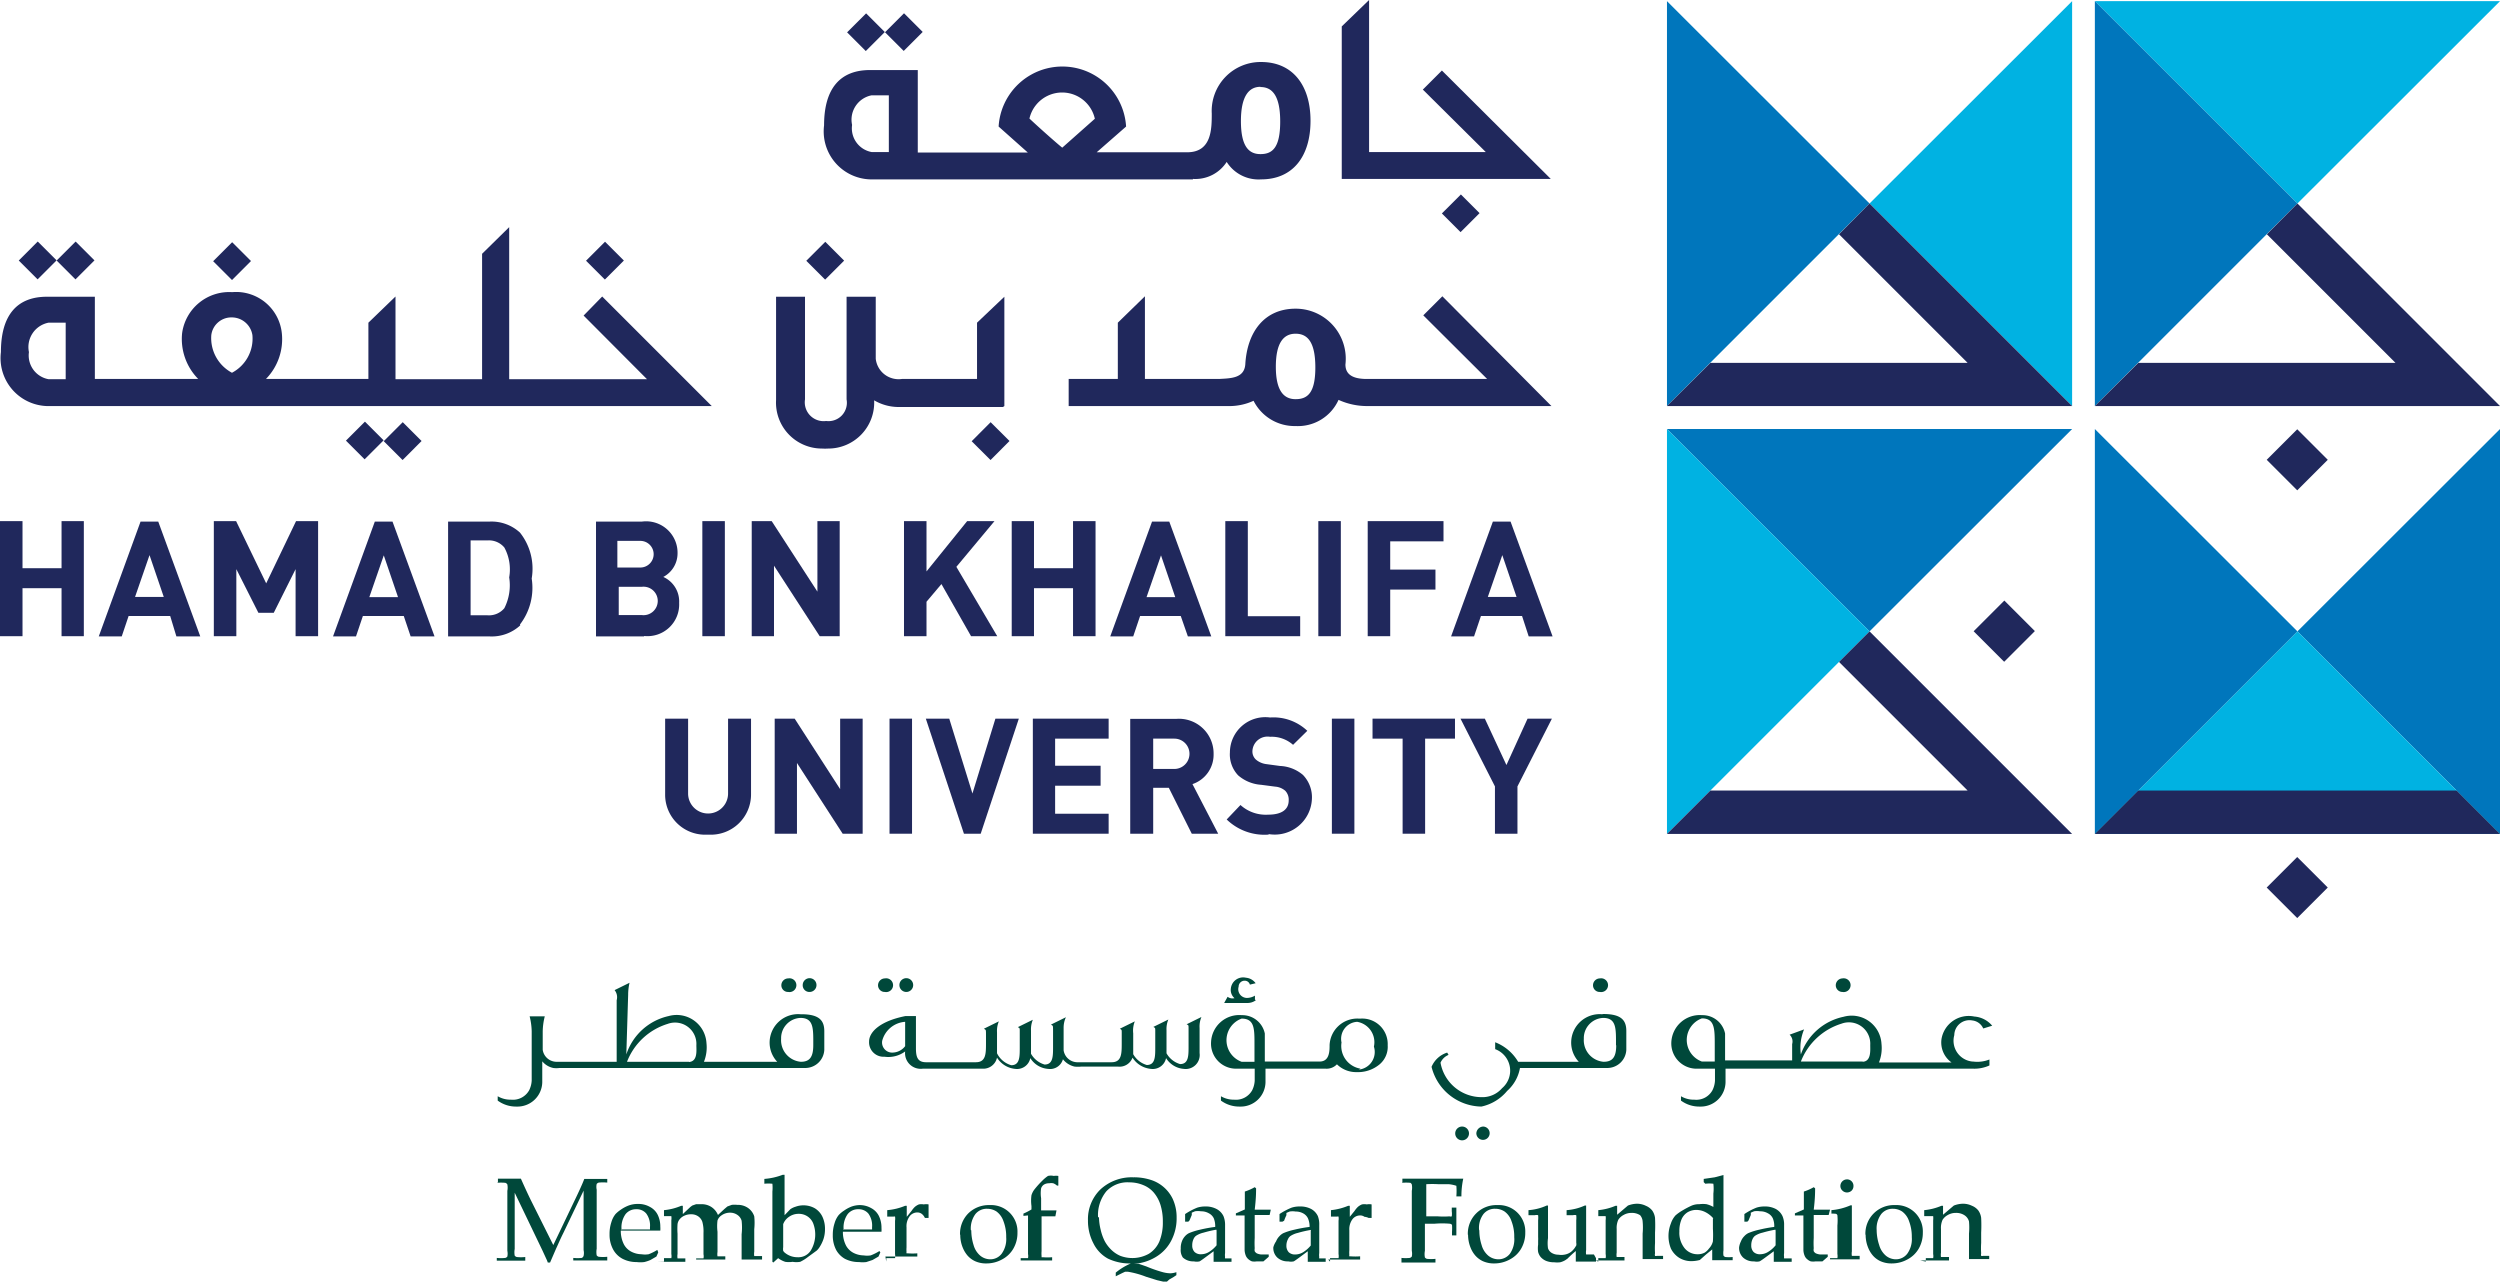 <svg id="Layer_1" data-name="Layer 1" xmlns="http://www.w3.org/2000/svg" viewBox="0 0 108.85 55.8"><defs><style>.cls-1{fill:#00b2e2;}.cls-2{fill:#0076bc;}.cls-3{fill:#20285c;}.cls-4{fill:#00483a;}</style></defs><title>hbku</title><polygon class="cls-1" points="90.22 17.68 90.22 17.68 90.22 0.05 81.4 8.86 90.22 17.68"/><polygon class="cls-2" points="72.58 0.05 72.58 17.68 81.4 8.86 72.58 0.05"/><polygon class="cls-1" points="108.85 0.05 91.21 0.05 100.03 8.86 108.85 0.05"/><polygon class="cls-2" points="91.21 0.05 91.21 17.68 100.03 8.86 91.21 0.05"/><polygon class="cls-2" points="108.85 36.31 108.85 36.31 108.85 18.68 100.03 27.49 108.85 36.31"/><polygon class="cls-1" points="100.03 27.49 91.21 36.31 108.85 36.31 100.03 27.49"/><polygon class="cls-2" points="91.21 18.68 91.21 36.31 100.03 27.49 91.21 18.68"/><polygon class="cls-2" points="90.22 18.68 72.58 18.68 81.4 27.49 90.22 18.68"/><polygon class="cls-1" points="72.58 18.68 72.58 36.31 81.4 27.49 72.58 18.68"/><polygon class="cls-3" points="104.3 15.8 93.1 15.8 91.21 17.68 108.85 17.68 100.03 8.86 98.7 10.2 104.3 15.8"/><polygon class="cls-3" points="85.67 15.8 74.47 15.8 72.58 17.68 90.22 17.68 81.4 8.86 80.07 10.2 85.67 15.8"/><polygon class="cls-3" points="85.67 34.42 74.47 34.42 72.58 36.31 90.22 36.31 81.4 27.49 80.07 28.82 85.67 34.42"/><polygon class="cls-3" points="106.96 34.42 93.1 34.42 91.21 36.31 108.85 36.31 106.96 34.42"/><rect class="cls-3" x="119.67" y="37.65" width="1.88" height="1.88" transform="translate(-12.53 96.68) rotate(-45.02)"/><rect class="cls-3" x="106.92" y="26.5" width="1.89" height="1.88" transform="translate(-8.41 84.35) rotate(-45)"/><rect class="cls-3" x="119.68" y="19.03" width="1.88" height="1.88" transform="translate(0.61 91.19) rotate(-45)"/><polygon class="cls-3" points="2.68 27.7 2.68 25.61 0.98 25.61 0.98 27.7 0 27.7 0 22.69 0.98 22.69 0.98 24.74 2.68 24.74 2.68 22.69 3.65 22.69 3.65 27.7 2.68 27.7"/><path class="cls-3" d="M28.27,27.66L28,26.77H26.19l-0.3.89h-1l1.82-5h0.77l1.83,5h-1ZM27.1,24.12l-0.63,1.82h1.25Z" transform="translate(-20.59 0.05)"/><polygon class="cls-3" points="12.87 27.7 12.87 24.78 11.92 26.68 11.25 26.68 10.29 24.78 10.29 27.7 9.31 27.7 9.31 22.69 10.28 22.69 11.59 25.4 12.89 22.69 13.85 22.69 13.85 27.7 12.87 27.7"/><path class="cls-3" d="M38.47,27.66l-0.3-.89H36.39l-0.3.89h-1l1.82-5h0.77l1.83,5h-1Zm-1.17-3.53-0.63,1.82h1.25Z" transform="translate(-20.59 0.05)"/><path class="cls-3" d="M43.24,27.18a1.83,1.83,0,0,1-1.32.48H40.1v-5h1.81a1.83,1.83,0,0,1,1.32.48,2.53,2.53,0,0,1,.51,2,2.62,2.62,0,0,1-.51,2m-0.68-3.35a0.87,0.87,0,0,0-.73-0.31H41.08v3.26h0.74a0.87,0.87,0,0,0,.73-0.31,2.21,2.21,0,0,0,.21-1.34,2,2,0,0,0-.21-1.3" transform="translate(-20.59 0.05)"/><path class="cls-3" d="M48.64,27.66h-2.1v-5h2a1.37,1.37,0,0,1,1.55,1.41,1.16,1.16,0,0,1-.62,1,1.17,1.17,0,0,1,.69,1.13,1.38,1.38,0,0,1-1.53,1.44m-0.16-4.14h-1v1.16h1a0.58,0.58,0,1,0,0-1.16m0.06,2h-1v1.23h1a0.62,0.62,0,1,0,0-1.23" transform="translate(-20.59 0.05)"/><rect class="cls-3" x="30.58" y="22.69" width="0.98" height="5.01"/><polygon class="cls-3" points="35.69 27.7 33.7 24.63 33.7 27.7 32.73 27.7 32.73 22.69 33.6 22.69 35.59 25.76 35.59 22.69 36.56 22.69 36.56 27.7 35.69 27.7"/><polygon class="cls-3" points="42.28 27.7 40.99 25.43 40.34 26.2 40.34 27.7 39.36 27.7 39.36 22.69 40.34 22.69 40.34 24.88 42.11 22.69 43.3 22.69 41.64 24.68 43.42 27.7 42.28 27.7"/><polygon class="cls-3" points="46.72 27.7 46.72 25.61 45.02 25.61 45.02 27.7 44.05 27.7 44.05 22.69 45.02 22.69 45.02 24.74 46.72 24.74 46.72 22.69 47.7 22.69 47.7 27.7 46.72 27.7"/><path class="cls-3" d="M72.31,27.66L72,26.77H70.23l-0.3.89h-1l1.82-5H71.5l1.83,5h-1Zm-1.17-3.53-0.63,1.82h1.25Z" transform="translate(-20.59 0.05)"/><polygon class="cls-3" points="53.35 27.7 53.35 22.69 54.33 22.69 54.33 26.83 56.61 26.83 56.61 27.7 53.35 27.7"/><rect class="cls-3" x="57.4" y="22.69" width="0.98" height="5.01"/><polygon class="cls-3" points="60.53 23.57 60.53 24.8 62.5 24.8 62.5 25.67 60.53 25.67 60.53 27.7 59.55 27.7 59.55 22.69 62.85 22.69 62.85 23.57 60.53 23.57"/><path class="cls-3" d="M87.15,27.66l-0.29-.89H85.07l-0.3.89h-1l1.82-5h0.77l1.83,5h-1ZM86,24.12l-0.63,1.82h1.25Z" transform="translate(-20.59 0.05)"/><path class="cls-3" d="M51.39,36.29a1.74,1.74,0,0,1-1.84-1.76V31.24h1V34.5a0.87,0.87,0,1,0,1.74,0V31.24h1v3.29a1.75,1.75,0,0,1-1.85,1.76" transform="translate(-20.59 0.05)"/><polygon class="cls-3" points="36.69 36.3 34.7 33.22 34.7 36.3 33.73 36.3 33.73 31.29 34.6 31.29 36.58 34.36 36.58 31.29 37.56 31.29 37.56 36.3 36.69 36.3"/><rect class="cls-3" x="38.73" y="31.29" width="0.98" height="5.01"/><polygon class="cls-3" points="42.7 36.3 41.97 36.3 40.31 31.29 41.33 31.29 42.34 34.55 43.34 31.29 44.36 31.29 42.7 36.3"/><polygon class="cls-3" points="44.97 36.3 44.97 31.29 48.27 31.29 48.27 32.16 45.94 32.16 45.94 33.34 47.92 33.34 47.92 34.21 45.94 34.21 45.94 35.43 48.27 35.43 48.27 36.3 44.97 36.3"/><path class="cls-3" d="M72.48,36.25l-1-2H70.8v2h-1v-5h2a1.51,1.51,0,0,1,1.63,1.53,1.35,1.35,0,0,1-.92,1.31l1.12,2.16H72.48Zm-0.76-4.14H70.8v1.32h0.92a0.66,0.66,0,1,0,0-1.32" transform="translate(-20.59 0.05)"/><path class="cls-3" d="M75.8,36.29A2.36,2.36,0,0,1,74,35.63L74.6,35a1.64,1.64,0,0,0,1.21.42c0.58,0,.89-0.22.89-0.62a0.56,0.56,0,0,0-.15-0.42,0.76,0.76,0,0,0-.44-0.18l-0.61-.08a1.7,1.7,0,0,1-1-.41,1.32,1.32,0,0,1-.36-1,1.54,1.54,0,0,1,1.75-1.52,2.14,2.14,0,0,1,1.62.58l-0.62.61a1.4,1.4,0,0,0-1-.35,0.66,0.66,0,0,0-.77.63,0.48,0.48,0,0,0,.15.36,0.86,0.86,0,0,0,.46.2l0.59,0.08a1.65,1.65,0,0,1,1,.39,1.4,1.4,0,0,1,.39,1.06,1.62,1.62,0,0,1-1.86,1.52" transform="translate(-20.59 0.05)"/><rect class="cls-3" x="57.99" y="31.29" width="0.98" height="5.01"/><polygon class="cls-3" points="62.05 32.16 62.05 36.3 61.07 36.3 61.07 32.16 59.76 32.16 59.76 31.29 63.35 31.29 63.35 32.16 62.05 32.16"/><polygon class="cls-3" points="66.07 34.24 66.07 36.3 65.09 36.3 65.09 34.24 63.59 31.29 64.65 31.29 65.59 33.31 66.51 31.29 67.57 31.29 66.07 34.24"/><path class="cls-3" d="M46.81,12.86L46,13.69l2.76,2.77h-6V9.84L41.58,11v5.46H37.81v-3.6L36.63,14v2.45H32.17a2.48,2.48,0,0,0,.69-2,2,2,0,0,0-2.16-1.78,2.07,2.07,0,0,0-2.18,1.78,2.48,2.48,0,0,0,.7,2h-4.5V12.87H22.63c-1.29,0-2,.79-2,2.41a2.09,2.09,0,0,0,2,2.35H51.58Zm-23.36,3.6H22.7a1.05,1.05,0,0,1-.85-1.18A1.08,1.08,0,0,1,22.7,14h0.75v2.47Zm7.24-.28a1.71,1.71,0,0,1-.9-1.64,0.88,0.88,0,0,1,.9-0.77,0.91,0.91,0,0,1,.89.77,1.68,1.68,0,0,1-.89,1.64" transform="translate(-20.59 0.05)"/><rect class="cls-3" x="46.35" y="10.72" width="1.17" height="1.16" transform="translate(-14.83 36.56) rotate(-45.02)"/><rect class="cls-3" x="37.54" y="18.58" width="1.17" height="1.16" transform="translate(-22.97 32.63) rotate(-45.02)"/><rect class="cls-3" x="35.89" y="18.56" width="1.17" height="1.15" transform="translate(-23.44 31.44) rotate(-45)"/><rect class="cls-3" x="30.11" y="10.74" width="1.17" height="1.16" transform="translate(-19.6 25.08) rotate(-45.02)"/><rect class="cls-3" x="23.3" y="10.72" width="1.17" height="1.16" transform="translate(-21.59 20.24) rotate(-45)"/><rect class="cls-3" x="21.65" y="10.72" width="1.17" height="1.16" transform="translate(-22.07 19.08) rotate(-45.02)"/><path class="cls-3" d="M72.53,7.74A1.62,1.62,0,0,0,74,7a1.64,1.64,0,0,0,1.5.76c1.38,0,2.15-1,2.15-2.55s-0.78-2.56-2.15-2.56a2.13,2.13,0,0,0-2.15,2.24c0,0.67,0,1.69-1.07,1.69H68.34l1.28-1.12a2.78,2.78,0,0,0-5.55,0l1.27,1.13H60.55V3H58.47c-1.29,0-2,.79-2,2.41a2.09,2.09,0,0,0,2,2.35H72.53Zm2.94-4c0.51,0,.86.37,0.86,1.5S76,6.66,75.47,6.66s-0.85-.37-0.85-1.44,0.34-1.49.85-1.49M59.28,6.57H58.54a1.05,1.05,0,0,1-.85-1.18,1.08,1.08,0,0,1,.85-1.29h0.75V6.57Zm6.13-1.45a1.46,1.46,0,0,1,2.85,0L66.84,6.38c-0.32-.26-1.07-0.93-1.43-1.27" transform="translate(-20.59 0.05)"/><polygon class="cls-3" points="67.52 7.79 62.78 3.07 61.95 3.9 64.69 6.62 59.61 6.62 59.61 0 58.42 1.15 58.42 7.79 67.52 7.79"/><rect class="cls-3" x="83.61" y="8.67" width="1.17" height="1.15" transform="translate(-2.5 62.25) rotate(-44.97)"/><path class="cls-3" d="M83.39,12.85l-0.83.83,2.78,2.77H80.1c-0.62,0-.93-0.2-0.93-0.63A2.18,2.18,0,0,0,77,13.39c-1.35,0-2.11,1-2.19,2.43-0.05.61-.65,0.6-1.14,0.63H70.44v-3.6L69.26,14v2.45H67.12v1.18h6.94a2.52,2.52,0,0,0,1.11-.23A2,2,0,0,0,77,18.5a1.94,1.94,0,0,0,1.87-1.14,3,3,0,0,0,1.27.27h8ZM77,17.33c-0.51,0-.86-0.36-0.86-1.41s0.34-1.44.86-1.44,0.86,0.36.86,1.47-0.34,1.38-.86,1.38" transform="translate(-20.59 0.05)"/><path class="cls-3" d="M64.32,17.63V12.87L63.13,14v2.45H59.86a1,1,0,0,1-1.14-.88V12.87H57.45v4.47a0.8,0.8,0,0,1-.89.94,0.82,0.82,0,0,1-.92-0.94V12.87H54.38v4.5a2,2,0,0,0,2,2.11,2.25,2.25,0,0,0,.27,0,2,2,0,0,0,2-2.1v0a2.11,2.11,0,0,0,1,.29h4.61Z" transform="translate(-20.59 0.05)"/><rect class="cls-3" x="55.94" y="10.72" width="1.17" height="1.16" transform="translate(-12.03 43.33) rotate(-45)"/><rect class="cls-3" x="63.14" y="18.58" width="1.17" height="1.16" transform="translate(-15.44 50.79) rotate(-45.07)"/><rect class="cls-3" x="59.36" y="0.78" width="1.17" height="1.15" transform="translate(-3.97 42.85) rotate(-45.03)"/><rect class="cls-3" x="57.71" y="0.78" width="1.17" height="1.15" transform="translate(-4.49 41.65) rotate(-44.98)"/><path class="cls-4" d="M54.91,43.14a0.3,0.3,0,1,0,0-.59,0.3,0.3,0,0,0-.3.29,0.29,0.29,0,0,0,.3.3" transform="translate(-20.59 0.05)"/><path class="cls-4" d="M55.44,44.11A1.24,1.24,0,0,0,54.1,45.3a1.22,1.22,0,0,0,.33.88H51.24a1.69,1.69,0,0,0,.11-0.81,1.3,1.3,0,0,0-1.65-1.18,2.51,2.51,0,0,0-1.84,1.67l0.08-2.6A2.29,2.29,0,0,1,48,42.74l-0.65.32a0.49,0.49,0,0,1,.09.44v2.68H44.8a0.61,0.61,0,0,1-.58-0.52V44.85a2.84,2.84,0,0,1,.09-0.65H43.65a2.9,2.9,0,0,1,.09.65V47a1.08,1.08,0,0,1-.11.42,0.81,0.81,0,0,1-.79.41,1.1,1.1,0,0,1-.58-0.15v0.19a1.34,1.34,0,0,0,.82.26,1.08,1.08,0,0,0,1.12-1.06V46.16a0.85,0.85,0,0,0,.48.29,1,1,0,0,0,.27,0H55.63a0.83,0.83,0,0,0,.85-0.79V44.85c0-.46-0.21-0.74-1-0.74m-4.89,2.07h-2.7a2.77,2.77,0,0,1,1.77-1.65,0.93,0.93,0,0,1,1.25.93c0,0.23.06,0.7-.32,0.73M56,45.46c0,0.53-.17.72-0.54,0.72a0.94,0.94,0,0,1-.86-1,0.88,0.88,0,0,1,.84-0.91c0.59,0,.56.48,0.56,1.19" transform="translate(-20.59 0.05)"/><path class="cls-4" d="M55.84,43.14a0.3,0.3,0,1,0-.3-0.3,0.29,0.29,0,0,0,.3.3" transform="translate(-20.59 0.05)"/><path class="cls-4" d="M60.05,43.14a0.3,0.3,0,1,0-.3-0.3,0.3,0.3,0,0,0,.3.3" transform="translate(-20.59 0.05)"/><path class="cls-4" d="M59.12,43.14a0.3,0.3,0,1,0,0-.59,0.3,0.3,0,0,0-.3.29,0.29,0.29,0,0,0,.3.3" transform="translate(-20.59 0.05)"/><path class="cls-4" d="M72.25,44.54c0.1,0.07.09,0,.09,0.31v0.66c0,0.41,0,.77-0.37.77a1,1,0,0,1-.59-0.47v-1a1.08,1.08,0,0,1,.08-0.47v0l-0.65.32v0c0.09,0.07.08,0,.08,0.31v0.58c0,0.41,0,.77-0.37.77a1,1,0,0,1-.59-0.47c0-.06,0,0,0-0.91A1.08,1.08,0,0,1,70,44.42v0l-0.65.32v0c0.09,0.07.08,0,.08,0.31v0.32c0,0.45,0,.83-0.44.83H67.48a0.61,0.61,0,0,1-.58-0.52V44.71A1.08,1.08,0,0,1,67,44.24v0l-0.65.32v0c0.09,0.07.09,0,.09,0.31v0.66c0,0.41,0,.77-0.37.77a1,1,0,0,1-.59-0.47v-1a1.11,1.11,0,0,1,.08-0.48v0l-0.65.32v0c0.09,0.07.08,0,.08,0.31v0.58c0,0.41,0,.77-0.37.77A1,1,0,0,1,64,45.81c0-.06,0,0,0-0.91a1.09,1.09,0,0,1,.08-0.48v0l-0.65.32v0c0.09,0.07.09,0,.09,0.31v0.32c0,0.45,0,.83-0.44.83H60.91c-0.37,0-.44-0.23-0.44-0.61V44.19H60.33l-0.32,0c-1.06.21-1.58,0.67-1.58,1.11a0.63,0.63,0,0,0,.67.66A1.23,1.23,0,0,0,60,45.73a0.68,0.68,0,0,0,.77.75h2.59A0.61,0.61,0,0,0,64,46a1.05,1.05,0,0,0,.8.49,0.59,0.59,0,0,0,.65-0.47,1,1,0,0,0,.78.47,0.58,0.58,0,0,0,.64-0.42,0.89,0.89,0,0,0,.51.32,1.52,1.52,0,0,0,.29,0h1.6A0.6,0.6,0,0,0,69.9,46a1.06,1.06,0,0,0,.81.49,0.59,0.59,0,0,0,.65-0.47,1,1,0,0,0,.78.47,0.61,0.61,0,0,0,.68-0.69V44.71a1.08,1.08,0,0,1,.08-0.48v0l-0.65.32v0ZM60,45.5a0.71,0.71,0,0,1-.58.28A0.44,0.44,0,0,1,59,45.27a1.11,1.11,0,0,1,1-.83V45.5Z" transform="translate(-20.59 0.05)"/><path class="cls-4" d="M75.23,43.47V43.3a0.69,0.69,0,0,1-.36.1,0.38,0.38,0,0,1-.35-0.49,0.26,0.26,0,0,1,.27-0.26,0.23,0.23,0,0,1,.22.17l0.25-.06a0.58,0.58,0,0,0-.42-0.24,0.54,0.54,0,0,0-.66.48,0.47,0.47,0,0,0,.16.41,0.35,0.35,0,0,1-.3-0.06h0l-0.15.27h1a0.61,0.61,0,0,0,.38-0.12" transform="translate(-20.59 0.05)"/><path class="cls-4" d="M79.76,44.3a1.21,1.21,0,0,0-1.28,1.16v0.05c0,0.38-.09.66-0.44,0.66H75.66V44.95a1,1,0,0,0-1-.8,1.23,1.23,0,0,0-1.34,1.17,1.09,1.09,0,0,0,1.05,1.16h0.85V47a1.07,1.07,0,0,1-.11.42,0.81,0.81,0,0,1-.79.41,1.09,1.09,0,0,1-.57-0.15v0.19a1.34,1.34,0,0,0,.82.26,1.08,1.08,0,0,0,1.12-1.06V46.48h2.61a0.62,0.62,0,0,0,.5-0.19,1.19,1.19,0,0,0,.86.34,1.47,1.47,0,0,0,1-.34,1,1,0,0,0,.35-0.83,1.11,1.11,0,0,0-1.18-1.16m-4.57,1.88H74.65a1,1,0,0,1,0-1.88c0.58,0,.56.47,0.56,1.19v0.7Zm4.57,0.3A1,1,0,0,1,79,45.34a0.74,0.74,0,0,1,.68-0.9,0.9,0.9,0,0,1,.73,1.08,0.77,0.77,0,0,1-.66,1" transform="translate(-20.59 0.05)"/><path class="cls-4" d="M84.25,49a0.3,0.3,0,0,0,0,.6,0.3,0.3,0,0,0,0-.6" transform="translate(-20.59 0.05)"/><path class="cls-4" d="M85.17,49a0.31,0.31,0,0,0-.3.3,0.29,0.29,0,1,0,.3-0.3" transform="translate(-20.59 0.05)"/><path class="cls-4" d="M90.34,44.11A1.24,1.24,0,0,0,89,45.3a1.22,1.22,0,0,0,.33.88H86.69a2,2,0,0,0-1-.85v0.3a1,1,0,0,1,.3,1.7,1.13,1.13,0,0,1-.9.39,1.82,1.82,0,0,1-1.78-1.5,0.65,0.65,0,0,1,.35-0.34l-0.06-.1a1.09,1.09,0,0,0-.68.62,2.27,2.27,0,0,0,2.17,1.73,2,2,0,0,0,1.12-.68,1.75,1.75,0,0,0,.56-1h3.78a0.83,0.83,0,0,0,.85-0.79V44.84c0-.46-0.21-0.74-1-0.74m0.56,1.36c0,0.53-.17.72-0.55,0.72a0.94,0.94,0,0,1-.86-1,0.88,0.88,0,0,1,.84-0.91c0.59,0,.56.48,0.56,1.19" transform="translate(-20.59 0.05)"/><path class="cls-4" d="M90.25,43.14a0.3,0.3,0,1,0,0-.59,0.3,0.3,0,0,0-.3.29,0.29,0.29,0,0,0,.3.3" transform="translate(-20.59 0.05)"/><path class="cls-4" d="M100.81,43.14a0.3,0.3,0,1,0,0-.59,0.3,0.3,0,0,0-.29.29,0.29,0.29,0,0,0,.29.3" transform="translate(-20.59 0.05)"/><path class="cls-4" d="M106.47,46.17a0.91,0.91,0,0,1-.79-1.15,0.66,0.66,0,0,1,.78-0.64,0.59,0.59,0,0,1,.48.35l0.39-.12a1.12,1.12,0,0,0-.78-0.4,1.2,1.2,0,0,0-1.43,1,1.07,1.07,0,0,0,.44,1H102.4a1.68,1.68,0,0,0,.11-0.81,1.3,1.3,0,0,0-1.65-1.18A2.51,2.51,0,0,0,99,45.86a2.08,2.08,0,0,1,.14-1.09v0L98.51,45v0a0.41,0.41,0,0,1,.11.41v0.71H95.7V44.95a1,1,0,0,0-1-.8,1.24,1.24,0,0,0-1.34,1.17,1.1,1.1,0,0,0,1.05,1.16h0.85V47a1.06,1.06,0,0,1-.11.42,0.8,0.8,0,0,1-.79.41,1.08,1.08,0,0,1-.58-0.15v0.19a1.34,1.34,0,0,0,.82.26,1.08,1.08,0,0,0,1.12-1.06V46.48h10.76a1.59,1.59,0,0,0,.73-0.14l0-.26a1.42,1.42,0,0,1-.71.09m-11.24,0H94.69a1,1,0,0,1,0-1.88c0.57,0,.56.47,0.56,1.19v0.7h0Zm6.46,0H99a2.78,2.78,0,0,1,1.77-1.65,0.93,0.93,0,0,1,1.25.93c0,0.23.05,0.73-.35,0.73" transform="translate(-20.59 0.05)"/><path class="cls-4" d="M42.27,51.43V51.27h1c0.15,0.34.29,0.64,0.41,0.89l1,2,0.87-1.82q0.36-.74.48-1.06h1v0.16a2,2,0,0,0-.37,0,0.17,0.17,0,0,0-.09.06,0.57,0.57,0,0,0,0,.25s0,0.27,0,.72v1.18c0,0.23,0,.46,0,0.67a0.82,0.82,0,0,0,0,.29,0.17,0.17,0,0,0,.09.06,1.71,1.71,0,0,0,.37,0v0.16l-0.73,0-0.75,0V54.72a1.83,1.83,0,0,0,.37,0A0.15,0.15,0,0,0,46,54.63a0.57,0.57,0,0,0,0-.25s0-.28,0-0.72V51.79l-0.88,1.84c-0.14.28-.24,0.52-0.32,0.69l-0.26.6h-0.1a1.06,1.06,0,0,0-.06-0.15l-0.17-.37L43,51.88v1.78c0,0.23,0,.46,0,0.67a0.84,0.84,0,0,0,0,.29,0.17,0.17,0,0,0,.09.06,1.63,1.63,0,0,0,.37,0v0.16l-0.61,0-0.63,0V54.72a1.79,1.79,0,0,0,.37,0,0.17,0.17,0,0,0,.09-0.06,0.63,0.63,0,0,0,0-.25s0-.28,0-0.72V52.48c0-.23,0-0.46,0-0.68a0.75,0.75,0,0,0,0-.28,0.16,0.16,0,0,0-.09-0.07,2,2,0,0,0-.37,0" transform="translate(-20.59 0.05)"/><path class="cls-4" d="M49.25,54.48l-0.08.18-0.26.15a1.49,1.49,0,0,1-.27.09,1.33,1.33,0,0,1-.33,0,1.31,1.31,0,0,1-.61-0.14,1,1,0,0,1-.42-0.42,1.34,1.34,0,0,1-.15-0.65,1.61,1.61,0,0,1,.08-0.53,1,1,0,0,1,.18-0.35,1.36,1.36,0,0,1,.23-0.19,1.53,1.53,0,0,1,.31-0.17,1.13,1.13,0,0,1,.44-0.08,1,1,0,0,1,.52.13,0.78,0.78,0,0,1,.34.35,1.16,1.16,0,0,1,.11.51,1.18,1.18,0,0,1,0,.17l-0.33,0-0.55,0H47.62a1.28,1.28,0,0,0,.13.59,0.76,0.76,0,0,0,.33.33,1,1,0,0,0,.44.11,1,1,0,0,0,.31,0,2.09,2.09,0,0,0,.38-0.19Zm-1.63-1,0.27,0h1s0-.07,0-0.1a0.88,0.88,0,0,0-.16-0.59,0.54,0.54,0,0,0-.44-0.19,0.58,0.58,0,0,0-.46.21,1,1,0,0,0-.18.65" transform="translate(-20.59 0.05)"/><path class="cls-4" d="M49.5,54.88V54.73h0.24l0.08,0,0,0a0.47,0.47,0,0,0,0-.18s0-.26,0-0.73v-0.3c0-.14,0-0.28,0-0.44a0.63,0.63,0,0,0,0-.18l-0.06,0H49.5V52.64a2.51,2.51,0,0,0,.75-0.19l0.07,0h0a0.05,0.05,0,0,1,0,0,0.23,0.23,0,0,1,0,0c0,0.08,0,.2,0,0.36l0.33-.31,0.08-.06,0.17-.06,0.23,0a0.78,0.78,0,0,1,.43.12,0.76,0.76,0,0,1,.29.35l0.28-.26,0.13-.11,0.19-.07a1,1,0,0,1,.24,0,0.77,0.77,0,0,1,.49.15,0.71,0.71,0,0,1,.25.35,2.73,2.73,0,0,1,0,.56v0.62c0,0.21,0,.32,0,0.36a0.59,0.59,0,0,0,0,.19l0,0,0.06,0h0.28v0.15l-0.44,0-0.45,0,0-.7V53.69a2.6,2.6,0,0,0,0-.59,0.45,0.45,0,0,0-.18-0.25,0.55,0.55,0,0,0-.32-0.1,0.64,0.64,0,0,0-.38.12,0.44,0.44,0,0,0-.17.22,2,2,0,0,0,0,.49v0.52c0,0.21,0,.33,0,0.36a0.59,0.59,0,0,0,0,.19l0,0,0.06,0h0.28v0.14l-0.6,0-0.67,0V54.74h0.24l0.08,0,0,0a0.43,0.43,0,0,0,0-.18s0-.26,0-0.73v-0.2a1.56,1.56,0,0,0-.05-0.48,0.47,0.47,0,0,0-.18-0.24,0.52,0.52,0,0,0-.31-0.09,0.66,0.66,0,0,0-.29.06,0.55,0.55,0,0,0-.21.16,0.41,0.41,0,0,0-.09.21,3,3,0,0,0,0,.42v0.16q0,0.66,0,.72a0.56,0.56,0,0,0,0,.19l0,0,0.06,0h0.28v0.15l-0.6,0-0.66,0" transform="translate(-20.59 0.05)"/><path class="cls-4" d="M54.22,54.89c0-.22,0-0.35,0-0.4,0-.37,0-0.59,0-0.65V52.71c0-.28,0-0.58,0-0.88a1.75,1.75,0,0,0,0-.34,0.07,0.07,0,0,0,0,0,1.69,1.69,0,0,0-.35,0V51.28a2.83,2.83,0,0,0,.8-0.18h0.08a0,0,0,0,1,0,0,0.36,0.36,0,0,1,0,0v0.08c0,0.3,0,.56,0,0.78v0.9L55,52.6a0.78,0.78,0,0,1,.23-0.11,1,1,0,0,1,.34-0.06,1,1,0,0,1,.5.13,0.87,0.87,0,0,1,.33.37,1.24,1.24,0,0,1,.11.53,1.35,1.35,0,0,1-.06.42,1.54,1.54,0,0,1-.17.36,0.75,0.75,0,0,1-.13.16l-0.37.27a1.85,1.85,0,0,1-.35.22,1,1,0,0,1-.33,0,1.07,1.07,0,0,1-.32,0,1.09,1.09,0,0,1-.31-0.16l-0.21.19Zm0.47-1.64v1a0.51,0.51,0,0,0,0,.16,0.29,0.29,0,0,0,.08.09,0.86,0.86,0,0,0,.25.14,0.87,0.87,0,0,0,.3.05,0.64,0.64,0,0,0,.57-0.29,1.35,1.35,0,0,0,.1-1.2,0.66,0.66,0,0,0-.26-0.3,0.68,0.68,0,0,0-.37-0.1,0.72,0.72,0,0,0-.43.14,0.66,0.66,0,0,0-.25.34" transform="translate(-20.59 0.05)"/><path class="cls-4" d="M58.92,54.48l-0.08.18-0.26.15-0.27.09a1.32,1.32,0,0,1-.32,0,1.31,1.31,0,0,1-.61-0.14A1,1,0,0,1,57,54.38a1.34,1.34,0,0,1-.15-0.65,1.61,1.61,0,0,1,.08-0.53,1,1,0,0,1,.18-0.35,1.28,1.28,0,0,1,.23-0.19,1.54,1.54,0,0,1,.31-0.17A1.12,1.12,0,0,1,58,52.42a1,1,0,0,1,.52.13,0.78,0.78,0,0,1,.34.35,1.16,1.16,0,0,1,.11.51,1.32,1.32,0,0,1,0,.17l-0.33,0-0.55,0H57.29a1.28,1.28,0,0,0,.13.59,0.77,0.77,0,0,0,.33.33,1,1,0,0,0,.44.11,1,1,0,0,0,.31,0,2.09,2.09,0,0,0,.38-0.19Zm-1.63-1,0.27,0h1s0-.07,0-0.1a0.89,0.89,0,0,0-.16-0.59,0.55,0.55,0,0,0-.44-0.19,0.57,0.57,0,0,0-.46.21,1,1,0,0,0-.18.65" transform="translate(-20.59 0.05)"/><path class="cls-4" d="M59.18,54.88V54.73H59.5l0.06,0,0,0a0.53,0.53,0,0,0,0-.18q0-.68,0-0.71v-0.3c0-.13,0-0.28,0-0.44a0.56,0.56,0,0,0,0-.18,0.11,0.11,0,0,0-.06,0H59.22V52.64A2.58,2.58,0,0,0,60,52.45l0.07,0h0a0.07,0.07,0,0,1,0,0s0,0,0,0,0,0.26,0,.48l0.21-.26a1.1,1.1,0,0,1,.14-0.17,0.65,0.65,0,0,1,.18-0.11,0.56,0.56,0,0,1,.21,0,0.55,0.55,0,0,1,.21,0v0c0,0.23,0,.42,0,0.59H60.86a0.45,0.45,0,0,0-.14-0.18,0.32,0.32,0,0,0-.19-0.06,0.42,0.42,0,0,0-.33.16,0.73,0.73,0,0,0-.14.49v0.26c0,0.11,0,.32,0,0.61a1.3,1.3,0,0,0,0,.2,0.15,0.15,0,0,0,0,.06l0.06,0a2.57,2.57,0,0,0,.41,0v0.14l-0.76,0-0.63,0" transform="translate(-20.59 0.05)"/><path class="cls-4" d="M62.39,53.71a1.26,1.26,0,0,1,.36-0.93,1.27,1.27,0,0,1,.93-0.36,1.15,1.15,0,0,1,1.21,1.2,1.35,1.35,0,0,1-.17.68,1.21,1.21,0,0,1-.49.48,1.4,1.4,0,0,1-.69.18,1.15,1.15,0,0,1-.5-0.1,1,1,0,0,1-.33-0.25,1.26,1.26,0,0,1-.19-0.31,1.45,1.45,0,0,1-.12-0.59m0.48-.19a2.14,2.14,0,0,0,.1.64,0.93,0.93,0,0,0,.3.47,0.69,0.69,0,0,0,.43.15,0.62,0.62,0,0,0,.49-0.24,1.09,1.09,0,0,0,.2-0.72,1.86,1.86,0,0,0-.12-0.7,0.87,0.87,0,0,0-.3-0.42,0.74,0.74,0,0,0-.41-0.12,0.63,0.63,0,0,0-.51.23,1.06,1.06,0,0,0-.2.7" transform="translate(-20.59 0.05)"/><path class="cls-4" d="M65.15,52.89v-0.1a2.88,2.88,0,0,0,.35-0.18V52.46a1.76,1.76,0,0,1,0-.47,0.8,0.8,0,0,1,.12-0.24,3.87,3.87,0,0,1,.36-0.4,1.46,1.46,0,0,1,.24-0.2,0.57,0.57,0,0,1,.25,0,0.68,0.68,0,0,1,.2,0v0.42l-0.06,0a0.51,0.51,0,0,0-.16-0.1,0.49,0.49,0,0,0-.18,0,0.41,0.41,0,0,0-.23.06,0.31,0.31,0,0,0-.12.16,1.4,1.4,0,0,0,0,.43v0.53h0.27l0.4,0,0,0-0.05.26H65.94v0.91q0,0.17,0,.61a1.09,1.09,0,0,0,0,.2l0,0.06,0.05,0a2.69,2.69,0,0,0,.41,0v0.14l-0.72,0-0.65,0V54.73h0.24l0.08,0,0,0a0.46,0.46,0,0,0,0-.18s0-.26,0-0.73V52.87Z" transform="translate(-20.59 0.05)"/><path class="cls-4" d="M69.17,55.52V55.36a2.61,2.61,0,0,1,.66-0.4,2.2,2.2,0,0,1-1-.21,1.52,1.52,0,0,1-.63-0.66,2.11,2.11,0,0,1-.24-1,1.81,1.81,0,0,1,.54-1.35,2,2,0,0,1,1.43-.53,2.39,2.39,0,0,1,.79.12,1.59,1.59,0,0,1,.93.82,1.9,1.9,0,0,1,.17.81,2.09,2.09,0,0,1-.23,1,1.78,1.78,0,0,1-.66.71,2.13,2.13,0,0,1-1,.31l0.25,0,0.32,0.11a5.9,5.9,0,0,0,.68.24,1.48,1.48,0,0,0,.36.06,0.92,0.92,0,0,0,.27-0.05v0.13l-0.12.08-0.19.11-0.1.09-0.17,0-0.26-.06-0.48-.15a3.93,3.93,0,0,0-.8-0.22l-0.11,0-0.13.06Zm-0.73-2.58a2.38,2.38,0,0,0,.07.54,2.19,2.19,0,0,0,.18.51,1.56,1.56,0,0,0,.29.38,1.29,1.29,0,0,0,.39.26,1.48,1.48,0,0,0,1.24-.09A1.18,1.18,0,0,0,71.07,54a2.18,2.18,0,0,0,.15-0.85,2.43,2.43,0,0,0-.1-0.73,1.55,1.55,0,0,0-.29-0.54,1.18,1.18,0,0,0-.46-0.33,1.56,1.56,0,0,0-.61-0.12,1.26,1.26,0,0,0-1,.39,1.63,1.63,0,0,0-.36,1.14" transform="translate(-20.59 0.05)"/><path class="cls-4" d="M72.33,53.14l-0.14,0s0-.09,0-0.16,0-.13,0-0.17a2.85,2.85,0,0,1,.53-0.28,1.12,1.12,0,0,1,.35-0.05,1,1,0,0,1,.49.11,0.69,0.69,0,0,1,.3.31,1,1,0,0,1,.07.39v1.22a0.59,0.59,0,0,0,0,.17,0.1,0.1,0,0,0,0,.06l0.11,0h0.17v0.15l-0.37,0-0.41,0V54.43c-0.35.26-.55,0.41-0.61,0.44a0.55,0.55,0,0,1-.25,0,0.66,0.66,0,0,1-.48-0.17A0.57,0.57,0,0,1,72,54.32,0.81,0.81,0,0,1,72.05,54a0.68,0.68,0,0,1,.14-0.23,0.58,0.58,0,0,1,.17-0.13,2.82,2.82,0,0,1,.48-0.15,6,6,0,0,1,.66-0.12A0.92,0.92,0,0,0,73.44,53a0.48,0.48,0,0,0-.21-0.22,0.67,0.67,0,0,0-.35-0.09,0.79,0.79,0,0,0-.26,0l-0.14.06,0,0.1-0.1.24m1.17,0.4a4.76,4.76,0,0,0-.56.13,1,1,0,0,0-.33.14,0.35,0.35,0,0,0-.1.13,0.63,0.63,0,0,0-.06.28,0.4,0.4,0,0,0,.1.29,0.39,0.39,0,0,0,.29.1,0.66,0.66,0,0,0,.34-0.1,1.3,1.3,0,0,0,.33-0.29V53.53h0Z" transform="translate(-20.59 0.05)"/><path class="cls-4" d="M74.4,52.88V52.78l0.39-.17V51.83a2.21,2.21,0,0,0,.43-0.19l0.06,0.05c0,0.14,0,.45-0.06.93h0.7l0,0-0.05.23H75.22v1a4,4,0,0,0,0,.45,0.37,0.37,0,0,0,0,.13,0.27,0.27,0,0,0,.09.09,0.57,0.57,0,0,0,.19.05h0.17l0.16,0,0,0.1-0.23.2-0.18,0H75.31a0.62,0.62,0,0,1-.21,0,0.5,0.5,0,0,1-.15-0.09,0.43,0.43,0,0,1-.11-0.14,0.76,0.76,0,0,1-.06-0.26c0-.12,0-0.24,0-0.38s0-.06,0-0.09V52.87H74.4" transform="translate(-20.59 0.05)"/><path class="cls-4" d="M76.43,53.14l-0.13,0s0-.09,0-0.16,0-.13,0-0.17a2.88,2.88,0,0,1,.53-0.28,1.12,1.12,0,0,1,.36-0.05,1,1,0,0,1,.49.11,0.69,0.69,0,0,1,.29.31,1,1,0,0,1,.06.39v1.22a0.56,0.56,0,0,0,0,.17,0.13,0.13,0,0,0,0,.06l0.11,0h0.17v0.15l-0.37,0-0.41,0V54.43c-0.35.26-.55,0.41-0.61,0.44a0.54,0.54,0,0,1-.24,0,0.66,0.66,0,0,1-.48-0.17,0.57,0.57,0,0,1-.17-0.44A0.81,0.81,0,0,1,76.15,54a0.67,0.67,0,0,1,.15-0.23,0.58,0.58,0,0,1,.17-0.13,2.76,2.76,0,0,1,.48-0.15,6,6,0,0,1,.66-0.12A0.92,0.92,0,0,0,77.54,53a0.48,0.48,0,0,0-.21-0.22A0.67,0.67,0,0,0,77,52.7a0.79,0.79,0,0,0-.26,0l-0.14.06,0,0.1a2.17,2.17,0,0,0-.1.24m1.17,0.4a4.87,4.87,0,0,0-.57.13,1,1,0,0,0-.33.14,0.35,0.35,0,0,0-.1.13,0.6,0.6,0,0,0-.07.28,0.41,0.41,0,0,0,.1.29,0.39,0.39,0,0,0,.29.1,0.66,0.66,0,0,0,.34-0.1,1.35,1.35,0,0,0,.33-0.29V53.53h0Z" transform="translate(-20.59 0.05)"/><path class="cls-4" d="M78.5,54.88V54.73h0.31l0.06,0,0,0a0.52,0.52,0,0,0,0-.18q0-.68,0-0.71v-0.3c0-.13,0-0.28,0-0.44a0.63,0.63,0,0,0,0-.18,0.12,0.12,0,0,0-.06,0H78.54V52.64a2.61,2.61,0,0,0,.75-0.19l0.07,0h0a0.05,0.05,0,0,1,0,0s0,0,0,0,0,0.26,0,.48l0.21-.26a1.05,1.05,0,0,1,.14-0.17,0.63,0.63,0,0,1,.18-0.11,0.58,0.58,0,0,1,.21,0,0.55,0.55,0,0,1,.21,0v0c0,0.23,0,.42,0,0.59H80.18A0.46,0.46,0,0,0,80,52.93a0.32,0.32,0,0,0-.19-0.06,0.42,0.42,0,0,0-.33.16,0.73,0.73,0,0,0-.14.49v0.26c0,0.11,0,.32,0,0.61a1.2,1.2,0,0,0,0,.2,0.12,0.12,0,0,0,0,.06l0.06,0a2.53,2.53,0,0,0,.41,0v0.14l-0.76,0-0.63,0" transform="translate(-20.59 0.05)"/><path class="cls-4" d="M81.65,51.43V51.27l0.65,0h2a3.57,3.57,0,0,0-.08.77H84A2.93,2.93,0,0,0,84,51.58a1.46,1.46,0,0,0-.33-0.07l-0.45,0a4.65,4.65,0,0,0-.53,0c0,0.09,0,.18,0,0.26s0,0.24,0,.58v0.56h0.5a3.62,3.62,0,0,0,.51,0,0.16,0.16,0,0,0,.1,0,0.81,0.81,0,0,0,0-.22l0-.16H84l0,0.58,0,0.63H83.81l0-.16a1.93,1.93,0,0,0,0-.3,0.15,0.15,0,0,0-.1-0.05,4,4,0,0,0-.65,0H82.63v0.51c0,0.23,0,.45,0,0.67a0.77,0.77,0,0,0,0,.29,0.17,0.17,0,0,0,.09.06,1.73,1.73,0,0,0,.37,0v0.16l-0.64,0-0.84,0V54.72a1.77,1.77,0,0,0,.36,0,0.17,0.17,0,0,0,.09-0.06,0.63,0.63,0,0,0,0-.25s0-.28,0-0.72V52.48c0-.23,0-0.46,0-0.68a0.77,0.77,0,0,0,0-.28A0.17,0.17,0,0,0,82,51.45a2,2,0,0,0-.37,0" transform="translate(-20.59 0.05)"/><path class="cls-4" d="M84.5,53.71a1.24,1.24,0,0,1,1.29-1.29A1.15,1.15,0,0,1,87,53.62a1.35,1.35,0,0,1-.17.68,1.22,1.22,0,0,1-.49.48,1.4,1.4,0,0,1-.69.18,1.17,1.17,0,0,1-.5-0.1,1,1,0,0,1-.33-0.25,1.18,1.18,0,0,1-.19-0.31,1.5,1.5,0,0,1-.12-0.59M85,53.52a2.05,2.05,0,0,0,.1.64,0.92,0.92,0,0,0,.3.47,0.7,0.7,0,0,0,.43.15,0.63,0.63,0,0,0,.5-0.24,1.09,1.09,0,0,0,.19-0.72,1.84,1.84,0,0,0-.12-0.7,0.84,0.84,0,0,0-.3-0.42,0.73,0.73,0,0,0-.41-0.12,0.63,0.63,0,0,0-.51.23,1,1,0,0,0-.19.7" transform="translate(-20.59 0.05)"/><path class="cls-4" d="M90.08,54.73v0.15l-0.5,0-0.38,0c0-.14,0-0.29,0-0.46a4.78,4.78,0,0,0-.36.33l-0.1.07a0.86,0.86,0,0,1-.22.09,1.12,1.12,0,0,1-.26,0,0.93,0.93,0,0,1-.35-0.06,0.66,0.66,0,0,1-.24-0.17,0.58,0.58,0,0,1-.11-0.22,1.13,1.13,0,0,1,0-.32c0-.06,0-0.12,0-0.17a1.19,1.19,0,0,0,0-.16V53.41s0-.16,0-0.33a1,1,0,0,0,0-.22l0,0a0.25,0.25,0,0,0-.14,0H87.14V52.64a2.29,2.29,0,0,0,.79-0.2l0.06,0h0a0.06,0.06,0,0,1,0,0,0.33,0.33,0,0,1,0,.05c0,0.06,0,.16,0,0.31s0,0.47,0,.57v0.49a1.61,1.61,0,0,0,0,.44,0.37,0.37,0,0,0,.16.2,0.56,0.56,0,0,0,.3.08,0.7,0.7,0,0,0,.24,0A0.64,0.64,0,0,0,89,54.45a0.87,0.87,0,0,0,.15-0.16l0.07-.11a0.31,0.31,0,0,0,0-.12c0-.15,0-0.3,0-0.44V53.41s0-.15,0-0.33a1.08,1.08,0,0,0,0-.22l0,0a0.26,0.26,0,0,0-.14,0H88.8V52.64a2.3,2.3,0,0,0,.79-0.2l0.06,0h0a0.06,0.06,0,0,1,0,0s0,0,0,0,0,0.16,0,.32,0,0.46,0,.56v0.7c0,0.21,0,.33,0,0.36a0.58,0.58,0,0,0,0,.19l0,0,0.06,0h0.28" transform="translate(-20.59 0.05)"/><path class="cls-4" d="M90.18,54.88V54.73h0.24l0.08,0,0,0a0.5,0.5,0,0,0,0-.18s0-.26,0-0.73v-0.3c0-.14,0-0.28,0-0.44a0.72,0.72,0,0,0,0-.18l-0.06,0H90.18V52.64a2.5,2.5,0,0,0,.75-0.19l0.07,0h0a0.06,0.06,0,0,1,0,0,0.37,0.37,0,0,1,0,0c0,0.06,0,.19,0,0.39l0.47-.4a1.15,1.15,0,0,1,.39-0.08,0.89,0.89,0,0,1,.39.09,0.69,0.69,0,0,1,.28.21,0.71,0.71,0,0,1,.12.32,6.13,6.13,0,0,1,0,.64v0.45a3.68,3.68,0,0,0,0,.45,0.2,0.2,0,0,0,0,.11,0.11,0.11,0,0,0,.08,0h0.27v0.14l-0.42,0-0.47,0c0-.42,0-0.68,0-0.79V53.66a2.82,2.82,0,0,0,0-.53A0.46,0.46,0,0,0,92,52.86a0.65,0.65,0,0,0-.37-0.1,0.68,0.68,0,0,0-.35.09,0.61,0.61,0,0,0-.23.21,0.87,0.87,0,0,0-.07.4v0.31c0,0.44,0,.68,0,0.72a0.61,0.61,0,0,0,0,.19l0,0,0.06,0h0.28v0.15l-0.56,0-0.7,0" transform="translate(-20.59 0.05)"/><path class="cls-4" d="M94.77,51.42V51.28l0.48-.07,0.38-.1,0,0c0,0.15,0,.42,0,0.83v2c0,0.17,0,.32,0,0.45a0.81,0.81,0,0,0,0,.23,0.16,0.16,0,0,0,.08.06,1.47,1.47,0,0,0,.32,0v0.14l-0.44,0-0.45,0c0-.12,0-0.27,0-0.47l-0.27.22-0.27.24a1.44,1.44,0,0,1-.36.05,1,1,0,0,1-.53-0.14,1,1,0,0,1-.37-0.41,1.48,1.48,0,0,1,0-1.09,1,1,0,0,1,.2-0.35,1.93,1.93,0,0,1,.31-0.22,3.9,3.9,0,0,1,.4-0.21,0.84,0.84,0,0,1,.33-0.06,1.26,1.26,0,0,1,.31,0,1.22,1.22,0,0,1,.3.12V51.92a1.92,1.92,0,0,0,0-.43,0.07,0.07,0,0,0,0,0,1.37,1.37,0,0,0-.35,0M95.19,53a1.14,1.14,0,0,0-.36-0.28,0.87,0.87,0,0,0-.37-0.09,0.75,0.75,0,0,0-.39.1,0.68,0.68,0,0,0-.27.32,1.3,1.3,0,0,0-.09.52,1.07,1.07,0,0,0,.23.73,0.72,0.72,0,0,0,.56.26,0.64,0.64,0,0,0,.31-0.07A0.68,0.68,0,0,0,95,54.31,0.69,0.69,0,0,0,95.17,54a4.55,4.55,0,0,0,0-.55V53Z" transform="translate(-20.59 0.05)"/><path class="cls-4" d="M96.67,53.14l-0.13,0s0-.09,0-0.16,0-.13,0-0.17a2.7,2.7,0,0,1,.53-0.28,1.11,1.11,0,0,1,.35-0.05,1,1,0,0,1,.49.11,0.69,0.69,0,0,1,.29.31,0.93,0.93,0,0,1,.07.39v1.22a0.55,0.55,0,0,0,0,.17,0.11,0.11,0,0,0,0,.06l0.11,0H98.6v0.15l-0.37,0-0.41,0V54.43c-0.35.26-.55,0.41-0.62,0.44a0.54,0.54,0,0,1-.24,0,0.66,0.66,0,0,1-.48-0.17,0.58,0.58,0,0,1-.17-0.44A0.85,0.85,0,0,1,96.39,54a0.66,0.66,0,0,1,.15-0.23,0.59,0.59,0,0,1,.17-0.13,2.74,2.74,0,0,1,.48-0.15,6,6,0,0,1,.65-0.12A0.86,0.86,0,0,0,97.78,53a0.47,0.47,0,0,0-.21-0.22,0.67,0.67,0,0,0-.35-0.09,0.79,0.79,0,0,0-.26,0l-0.14.06,0,0.1-0.1.24m1.17,0.4a5,5,0,0,0-.56.13,1,1,0,0,0-.33.14,0.37,0.37,0,0,0-.1.13,0.63,0.63,0,0,0-.06.28,0.4,0.4,0,0,0,.1.29,0.39,0.39,0,0,0,.29.1,0.66,0.66,0,0,0,.34-0.1,1.25,1.25,0,0,0,.33-0.29V53.53h0Z" transform="translate(-20.59 0.05)"/><path class="cls-4" d="M98.74,52.88V52.78l0.39-.17V51.83a2.14,2.14,0,0,0,.43-0.19l0.06,0.05c0,0.14,0,.45-0.06.93h0.71l0,0-0.06.23H99.56v1a3.86,3.86,0,0,0,0,.45,0.32,0.32,0,0,0,0,.13,0.26,0.26,0,0,0,.09.09,0.62,0.62,0,0,0,.19.05h0.17l0.16,0,0,0.1-0.23.2-0.18,0H99.64a0.62,0.62,0,0,1-.21,0,0.45,0.45,0,0,1-.15-0.09,0.37,0.37,0,0,1-.11-0.14,0.71,0.71,0,0,1-.06-0.26c0-.12,0-0.24,0-0.38s0-.06,0-0.09V52.87H98.74" transform="translate(-20.59 0.05)"/><path class="cls-4" d="M100.33,52.79V52.64a2.63,2.63,0,0,0,.83-0.21l0.06,0c0,0.36,0,.64,0,0.83v0.46c0,0.44,0,.68,0,0.72a0.6,0.6,0,0,0,0,.19l0,0,0.06,0h0.28v0.15l-0.62,0-0.67,0V54.73h0.24l0.08,0,0,0a0.49,0.49,0,0,0,0-.18s0-.26,0-0.73V53.31a2.46,2.46,0,0,0,0-.45,0.11,0.11,0,0,0-.06-0.06,1.51,1.51,0,0,0-.34,0M101,51.3a0.28,0.28,0,0,1,.29.29,0.28,0.28,0,0,1-.08.2,0.29,0.29,0,0,1-.2.08,0.28,0.28,0,0,1-.2-0.08,0.27,0.27,0,0,1-.09-0.2A0.29,0.29,0,0,1,101,51.3" transform="translate(-20.59 0.05)"/><path class="cls-4" d="M101.81,53.71a1.24,1.24,0,0,1,1.29-1.29,1.15,1.15,0,0,1,1.21,1.2,1.37,1.37,0,0,1-.17.68,1.22,1.22,0,0,1-.49.48,1.4,1.4,0,0,1-.69.18,1.16,1.16,0,0,1-.5-0.1,1,1,0,0,1-.33-0.25,1.2,1.2,0,0,1-.19-0.31,1.47,1.47,0,0,1-.12-0.59m0.48-.19a2.08,2.08,0,0,0,.11.64,0.94,0.94,0,0,0,.3.47,0.69,0.69,0,0,0,.43.15,0.62,0.62,0,0,0,.49-0.24,1.09,1.09,0,0,0,.2-0.72,1.9,1.9,0,0,0-.12-0.7,0.85,0.85,0,0,0-.3-0.42,0.72,0.72,0,0,0-.4-0.12,0.63,0.63,0,0,0-.51.23,1.05,1.05,0,0,0-.2.7" transform="translate(-20.59 0.05)"/><path class="cls-4" d="M104.44,54.88V54.73h0.24l0.08,0,0,0a0.47,0.47,0,0,0,0-.18s0-.26,0-0.73v-0.3c0-.14,0-0.28,0-0.44a0.81,0.81,0,0,0,0-.18l-0.06,0h-0.33V52.64a2.52,2.52,0,0,0,.75-0.19l0.07,0h0a0.07,0.07,0,0,1,0,0,0.23,0.23,0,0,1,0,0c0,0.06,0,.19,0,0.39l0.47-.4a1.15,1.15,0,0,1,.4-0.08,0.89,0.89,0,0,1,.39.09,0.67,0.67,0,0,1,.28.21,0.71,0.71,0,0,1,.12.32,6.4,6.4,0,0,1,0,.64v0.45a3.37,3.37,0,0,0,0,.45,0.22,0.22,0,0,0,0,.11,0.12,0.12,0,0,0,.08,0h0.27v0.14l-0.41,0-0.47,0c0-.42,0-0.68,0-0.79V53.66a3,3,0,0,0,0-.53,0.47,0.47,0,0,0-.2-0.27,0.65,0.65,0,0,0-.37-0.1,0.68,0.68,0,0,0-.35.09,0.61,0.61,0,0,0-.23.21,0.86,0.86,0,0,0-.07.4v0.31q0,0.66,0,.72a0.64,0.64,0,0,0,0,.19l0,0,0.07,0h0.28v0.15l-0.56,0-0.7,0" transform="translate(-20.59 0.05)"/></svg>